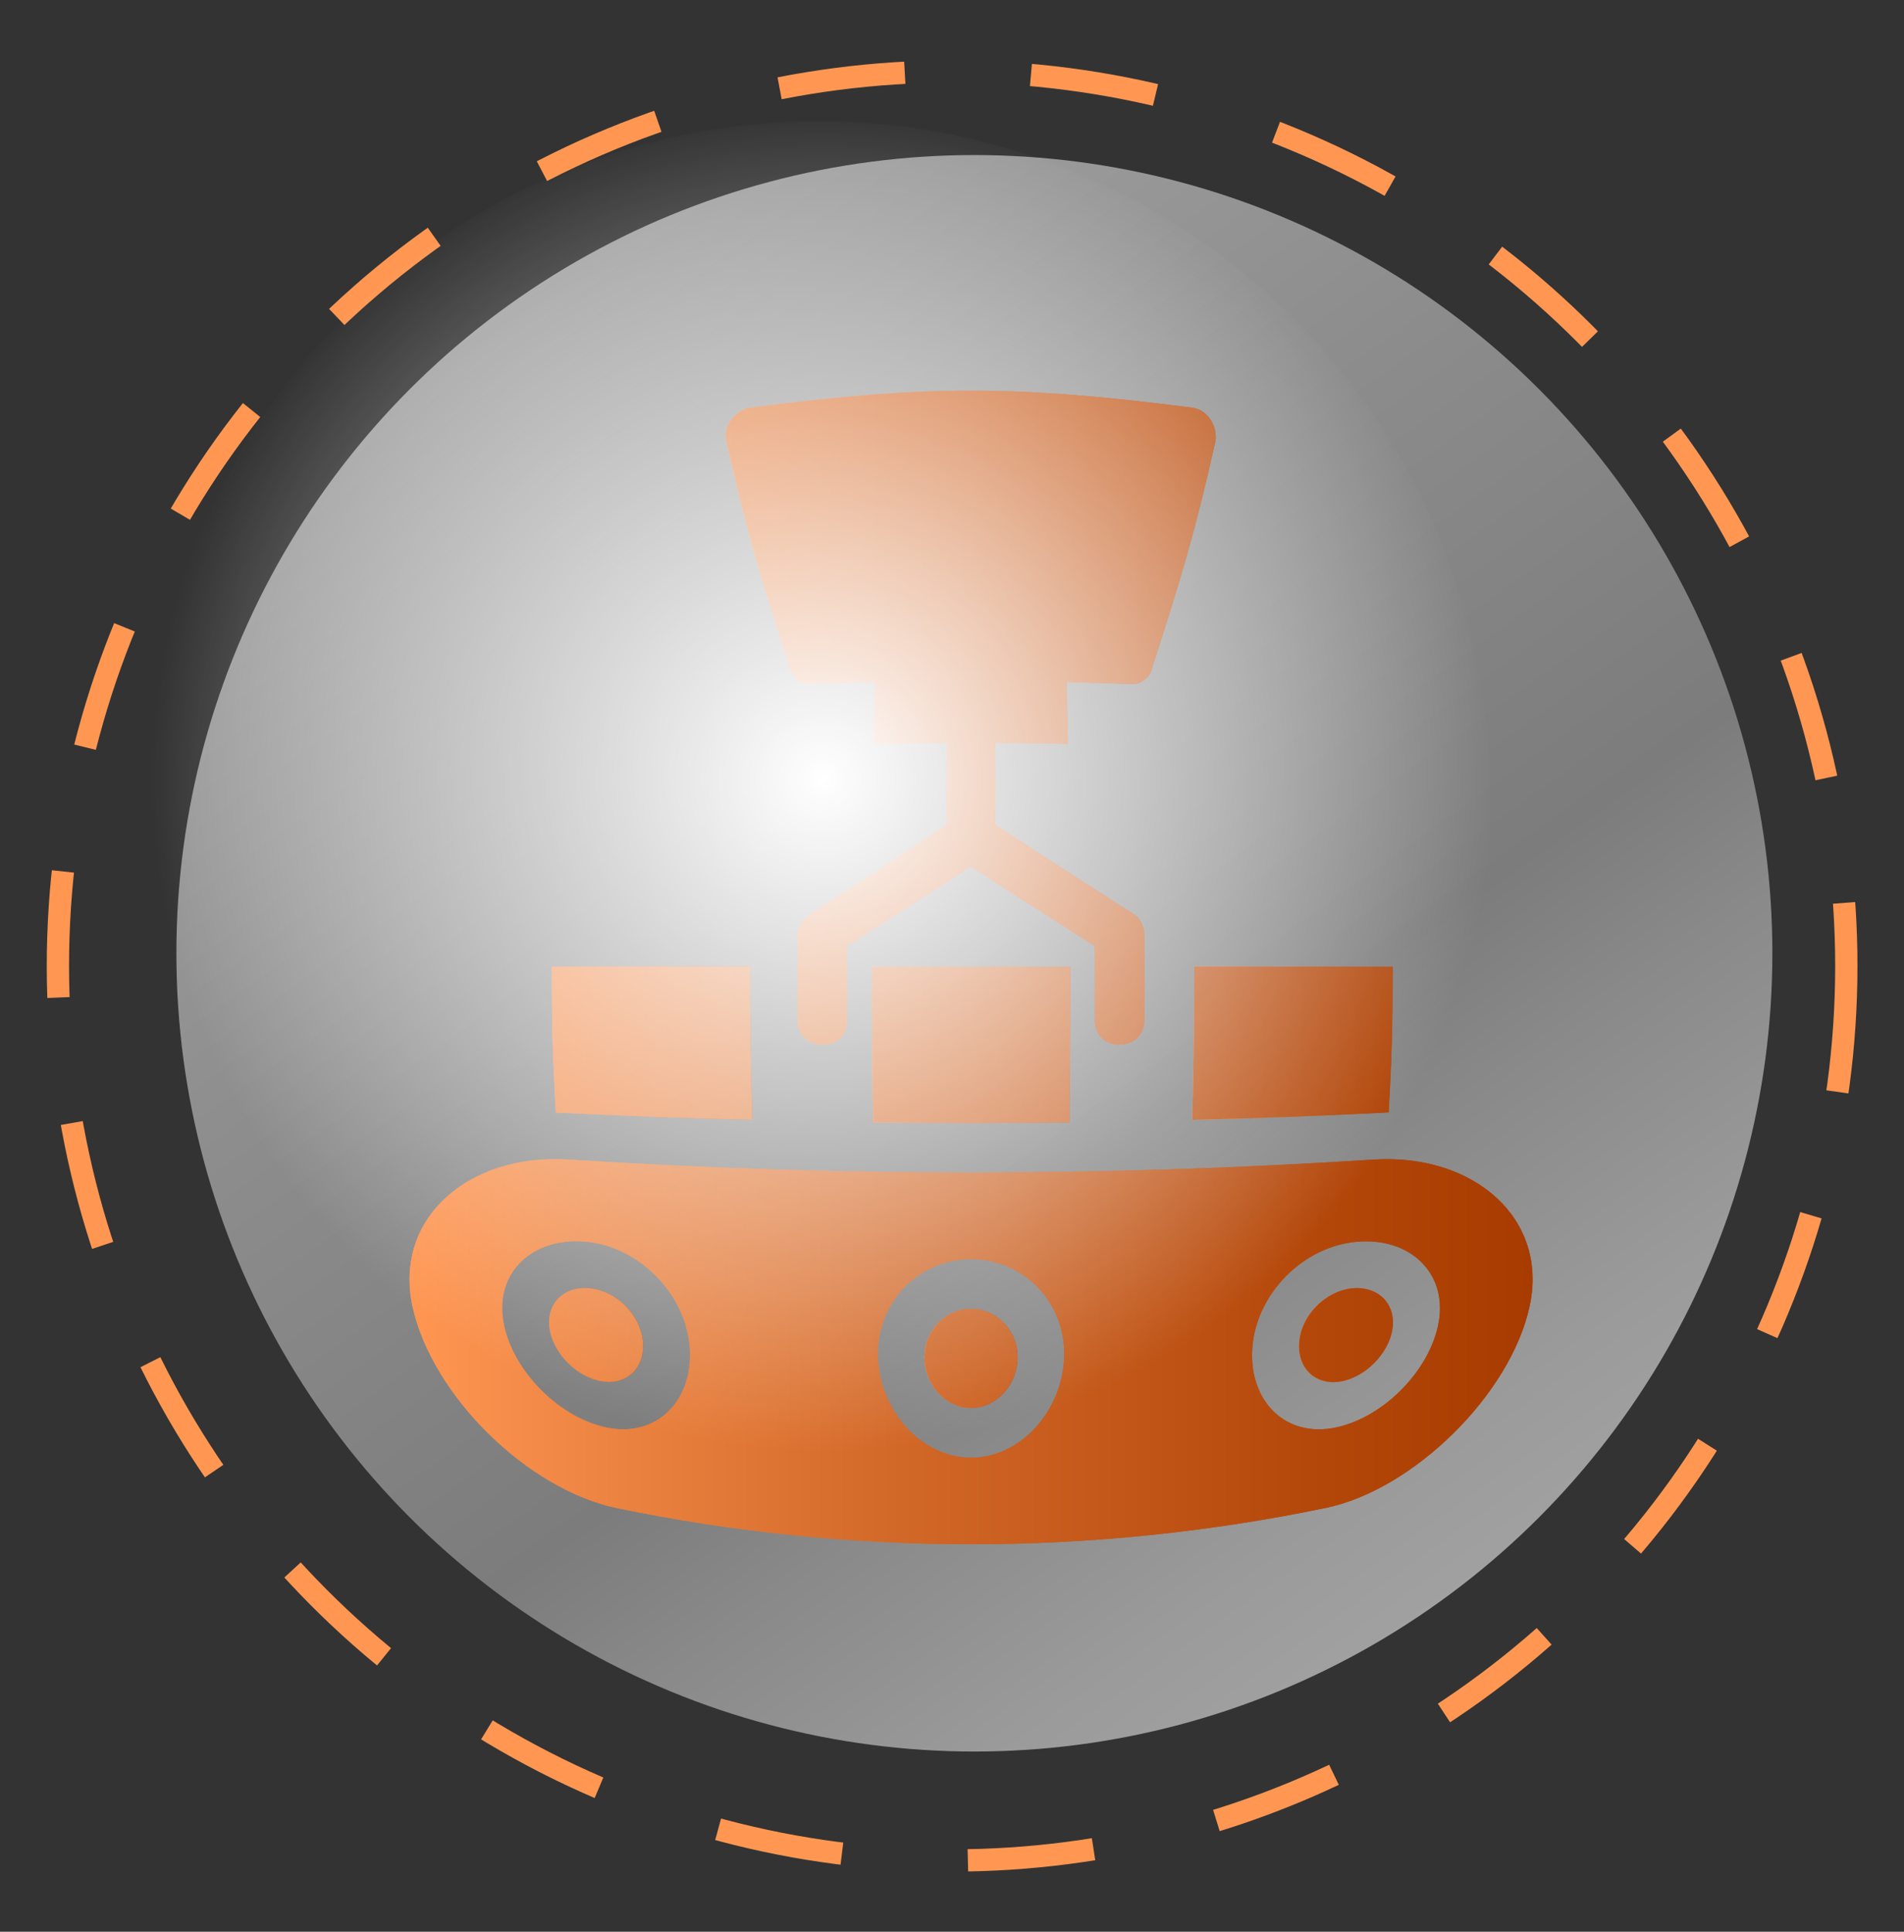 <?xml version="1.0" encoding="utf-8"?>
<!-- Generator: Adobe Illustrator 28.2.0, SVG Export Plug-In . SVG Version: 6.00 Build 0)  -->
<svg version="1.1" id="Camada_1" xmlns="http://www.w3.org/2000/svg" xmlns:xlink="http://www.w3.org/1999/xlink" x="0px" y="0px"
	 viewBox="0 0 85.49 86.71" style="enable-background:new 0 0 85.49 86.71;" xml:space="preserve">
<rect x="0" y="0" width="85.49" height="86.71" fill="#333333" stroke="none"/>
<style type="text/css">
	.st0{fill:none;stroke:#FF9752;stroke-miterlimit:10;stroke-dasharray:5.669;}
	.st1{opacity:0.54;fill:url(#XMLID_00000129171193609290210110000013171541550502027676_);}
	.st2{fill:url(#XMLID_00000096038969341612701130000016834362810688683423_);}
	.st3{fill:url(#XMLID_00000018939224588227115250000013733773728226158526_);}
	.st4{fill:url(#XMLID_00000061447353745823843790000011105053322818399115_);}
	.st5{fill:url(#XMLID_00000074417697442782738050000005341124238484645049_);}
	.st6{fill:url(#XMLID_00000170264147814533423960000012358386816131012480_);}
	.st7{fill:url(#XMLID_00000042009385176105389230000002483080302682065038_);}
	.st8{fill:url(#XMLID_00000041997984220530245330000010139384564984516233_);}
	.st9{fill:url(#XMLID_00000041297002445049691610000012482408997599540116_);}
	.st10{fill:url(#XMLID_00000151523512020315748140000006213707892175072435_);}
	.st11{fill:url(#XMLID_00000141428605627507594830000004057958739263431571_);}
	.st12{fill:url(#XMLID_00000043454571504872728600000006868993489892928695_);}
	.st13{fill:url(#XMLID_00000176022778528379137800000011240868146299733126_);}
	.st14{fill:url(#XMLID_00000147183108417993424470000008869824547254946951_);}
	.st15{fill:url(#XMLID_00000143613414482869195530000010447181180418921884_);}
	.st16{fill:url(#XMLID_00000107580237407886249550000012718408592740091283_);}
	.st17{fill:url(#XMLID_00000122680105863169710860000004216922179434151326_);}
	.st18{fill:url(#XMLID_00000063617854877973775030000008671110164182798764_);}
</style>
<g id="XMLID_00000108280823710481268490000000959894335994325125_">
	<circle id="XMLID_00000086656554473560045320000007810682404528986266_" class="st0" cx="42.75" cy="43.36" r="40.15"/>
	<g id="XMLID_00000106149252079290149430000015797278527336768428_">
		
			<linearGradient id="XMLID_00000106149445502704928370000006249858028083448752_" gradientUnits="userSpaceOnUse" x1="462.123" y1="-16.907" x2="497.956" y2="45.157" gradientTransform="matrix(0.995 -0.095 0.095 0.995 -435.452 74.507)">
			<stop  offset="0" style="stop-color:#FFFFFF"/>
			<stop  offset="0.35" style="stop-color:#D8D8D8"/>
			<stop  offset="0.651" style="stop-color:#BBBBBB"/>
			<stop  offset="0.756" style="stop-color:#D4D4D4"/>
			<stop  offset="0.913" style="stop-color:#F3F3F3"/>
			<stop  offset="1" style="stop-color:#FFFFFF"/>
		</linearGradient>
		
			<circle id="XMLID_00000157987979674931693930000001104366883329647294_" style="opacity:0.54;fill:url(#XMLID_00000106149445502704928370000006249858028083448752_);" cx="43.75" cy="42.79" r="35.83"/>
		<g id="XMLID_00000055696555593786935580000008453315261483330717_">
			<g>
				<g id="XMLID_00000114779174397948303810000001982561394319267252_">
					
						<linearGradient id="XMLID_00000150092858742849078240000005885585389372346556_" gradientUnits="userSpaceOnUse" x1="53.526" y1="46.829" x2="62.53" y2="46.829">
						<stop  offset="0" style="stop-color:#FF9652"/>
						<stop  offset="0.438" style="stop-color:#D26828"/>
						<stop  offset="0.8" style="stop-color:#B4480B"/>
						<stop  offset="1" style="stop-color:#A83C00"/>
					</linearGradient>
					
						<path id="XMLID_00000080205217312831629870000016487363900829790124_" style="fill:url(#XMLID_00000150092858742849078240000005885585389372346556_);" d="
						M53.53,50.27c3.31-0.09,4.96-0.15,8.27-0.31c0.22-0.01,0.33-0.02,0.55-0.03c0.15-2.62,0.18-3.93,0.18-6.54
						c-3.56,0-5.35,0-8.91-0.01C53.62,46.14,53.6,47.52,53.53,50.27z"/>
					
						<linearGradient id="XMLID_00000072268204324793955360000017851316603729177528_" gradientUnits="userSpaceOnUse" x1="24.781" y1="46.831" x2="33.784" y2="46.831">
						<stop  offset="0" style="stop-color:#FF9652"/>
						<stop  offset="0.438" style="stop-color:#D26828"/>
						<stop  offset="0.8" style="stop-color:#B4480B"/>
						<stop  offset="1" style="stop-color:#A83C00"/>
					</linearGradient>
					
						<path id="XMLID_00000021801954228437403440000005102138732093131667_" style="fill:url(#XMLID_00000072268204324793955360000017851316603729177528_);" d="
						M24.96,49.94c0.18,0.01,0.26,0.01,0.44,0.02c3.35,0.16,5.03,0.22,8.38,0.31c-0.08-2.75-0.1-4.13-0.09-6.89
						c-3.56,0-5.35,0-8.91,0.01C24.78,46.01,24.81,47.32,24.96,49.94z"/>
					
						<linearGradient id="XMLID_00000064346735557875377880000006577332023545449889_" gradientUnits="userSpaceOnUse" x1="39.146" y1="46.896" x2="48.054" y2="46.896">
						<stop  offset="0" style="stop-color:#FF9652"/>
						<stop  offset="0.438" style="stop-color:#D26828"/>
						<stop  offset="0.8" style="stop-color:#B4480B"/>
						<stop  offset="1" style="stop-color:#A83C00"/>
					</linearGradient>
					
						<path id="XMLID_00000109730250892586756780000010408169734439219084_" style="fill:url(#XMLID_00000064346735557875377880000006577332023545449889_);" d="
						M39.15,43.39c3.56,0,5.35,0,8.91,0c0,2.8-0.01,4.19-0.04,6.99c-3.53,0.04-5.29,0.04-8.82,0
						C39.15,47.58,39.15,46.18,39.15,43.39z"/>
					
						<linearGradient id="XMLID_00000029023303746906720290000008372210653377084336_" gradientUnits="userSpaceOnUse" x1="32.575" y1="32.228" x2="54.593" y2="32.228">
						<stop  offset="0" style="stop-color:#FF9652"/>
						<stop  offset="0.438" style="stop-color:#D26828"/>
						<stop  offset="0.8" style="stop-color:#B4480B"/>
						<stop  offset="1" style="stop-color:#A83C00"/>
					</linearGradient>
					
						<path id="XMLID_00000106109779491651585430000011213934473000882871_" style="fill:url(#XMLID_00000029023303746906720290000008372210653377084336_);" d="
						M53.53,18.3c-7.94-1.02-11.92-1.02-19.86,0c-0.67,0.09-1.26,0.91-1.05,1.52c0.89,3.97,1.49,6.01,2.84,10.16
						c0.09,0.43,0.5,0.75,0.93,0.73c1.16-0.04,1.74-0.06,2.91-0.09c-0.03,1.11-0.04,1.66-0.06,2.77c1.31-0.02,1.96-0.03,3.27-0.04
						c-0.01,1.47-0.01,2.2-0.01,3.67c-2.43,1.61-3.67,2.43-6.13,4.03c-0.34,0.22-0.56,0.55-0.56,0.88c-0.01,1.54-0.01,2.31,0,3.85
						c0,0.66,0.45,1.11,1.12,1.11c0.67,0.01,1.11-0.43,1.1-1.1c-0.01-1.33-0.01-1.99-0.01-3.32c2.23-1.42,3.35-2.14,5.57-3.57
						c2.22,1.43,3.34,2.15,5.57,3.57c0,1.33,0,1.99,0,3.32c0,0.66,0.44,1.1,1.1,1.1c0.67-0.01,1.12-0.45,1.12-1.11
						c0.01-1.54,0.01-2.31,0-3.85c0-0.33-0.23-0.77-0.45-0.88c-2.5-1.6-3.76-2.42-6.24-4.03c0-1.47-0.01-2.2-0.01-3.67
						c1.31,0.01,1.96,0.01,3.27,0.04c-0.02-1.11-0.03-1.66-0.06-2.77c1.16,0.03,1.74,0.04,2.91,0.09c0.43,0.02,0.85-0.3,0.93-0.73
						c1.34-4.15,1.95-6.19,2.84-10.16C54.68,19.09,54.2,18.39,53.53,18.3L53.53,18.3z"/>
					
						<linearGradient id="XMLID_00000084528604334015828150000009771768376587543486_" gradientUnits="userSpaceOnUse" x1="41.51" y1="60.98" x2="45.69" y2="60.98">
						<stop  offset="0" style="stop-color:#FF9652"/>
						<stop  offset="0.438" style="stop-color:#D26828"/>
						<stop  offset="0.8" style="stop-color:#B4480B"/>
						<stop  offset="1" style="stop-color:#A83C00"/>
					</linearGradient>
					
						<path id="XMLID_00000003073505157074610850000005700850535163607230_" style="fill:url(#XMLID_00000084528604334015828150000009771768376587543486_);" d="
						M43.6,58.75c-1.17,0-2.11,0.99-2.09,2.21c0.02,1.22,0.96,2.24,2.09,2.24c1.13,0,2.07-1.02,2.09-2.24
						C45.71,59.74,44.77,58.75,43.6,58.75z"/>
					
						<linearGradient id="XMLID_00000166660766974865810220000010570888469197257877_" gradientUnits="userSpaceOnUse" x1="58.321" y1="59.927" x2="62.539" y2="59.927">
						<stop  offset="0" style="stop-color:#FF9652"/>
						<stop  offset="0.438" style="stop-color:#D26828"/>
						<stop  offset="0.8" style="stop-color:#B4480B"/>
						<stop  offset="1" style="stop-color:#A83C00"/>
					</linearGradient>
					
						<path id="XMLID_00000174570160731913164980000004095862966767686797_" style="fill:url(#XMLID_00000166660766974865810220000010570888469197257877_);" d="
						M60.69,57.83c-1.17,0.13-2.22,1.17-2.35,2.34c-0.14,1.17,0.66,2.01,1.79,1.85s2.22-1.24,2.39-2.37
						C62.69,58.51,61.86,57.71,60.69,57.83z"/>
					
						<linearGradient id="XMLID_00000000211830628569377600000014990301979687550614_" gradientUnits="userSpaceOnUse" x1="24.661" y1="59.927" x2="28.879" y2="59.927">
						<stop  offset="0" style="stop-color:#FF9652"/>
						<stop  offset="0.438" style="stop-color:#D26828"/>
						<stop  offset="0.8" style="stop-color:#B4480B"/>
						<stop  offset="1" style="stop-color:#A83C00"/>
					</linearGradient>
					
						<path id="XMLID_00000042733358244941472040000014049485626753545614_" style="fill:url(#XMLID_00000000211830628569377600000014990301979687550614_);" d="
						M26.51,57.83c-1.17-0.13-2,0.68-1.83,1.81c0.17,1.13,1.26,2.21,2.39,2.37c1.13,0.16,1.93-0.68,1.79-1.85
						S27.68,57.96,26.51,57.83z"/>
					
						<linearGradient id="XMLID_00000135660143846665728760000003496018851776582583_" gradientUnits="userSpaceOnUse" x1="18.384" y1="60.675" x2="68.816" y2="60.675">
						<stop  offset="0" style="stop-color:#FF9652"/>
						<stop  offset="0.438" style="stop-color:#D26828"/>
						<stop  offset="0.8" style="stop-color:#B4480B"/>
						<stop  offset="1" style="stop-color:#A83C00"/>
					</linearGradient>
					
						<path id="XMLID_00000082367684240787472780000003418988960153006250_" style="fill:url(#XMLID_00000135660143846665728760000003496018851776582583_);" d="
						M61.67,52.05c-12.03,0.77-24.1,0.77-36.13,0c-4.49-0.29-7.87,2.63-7.02,6.58c0.88,4.05,5.22,8.24,9.17,9.06
						c10.48,2.17,21.34,2.17,31.82,0c3.95-0.81,8.32-5.11,9.17-9.06C69.54,54.68,66.15,51.76,61.67,52.05L61.67,52.05z M27.41,64.11
						c-2.21-0.36-4.43-2.56-4.81-4.78c-0.39-2.22,1.32-3.81,3.69-3.6c2.37,0.22,4.44,2.28,4.67,4.64S29.62,64.47,27.41,64.11z
						 M43.6,65.43c-2.21,0-4.1-2.08-4.18-4.52c-0.08-2.44,1.81-4.39,4.18-4.39c2.37,0,4.26,1.95,4.18,4.39
						C47.7,63.36,45.81,65.43,43.6,65.43z M59.79,64.11c-2.21,0.36-3.78-1.36-3.55-3.73c0.23-2.37,2.3-4.43,4.67-4.64
						c2.37-0.22,4.08,1.38,3.69,3.6C64.22,61.55,62.01,63.75,59.79,64.11z"/>
				</g>
			</g>
			<g>
				<g id="XMLID_00000074427393463125844630000008607576603587226752_">
					
						<linearGradient id="XMLID_00000036223029788042315220000008509596032461736370_" gradientUnits="userSpaceOnUse" x1="18.384" y1="43.428" x2="68.816" y2="43.428">
						<stop  offset="0" style="stop-color:#FF9652"/>
						<stop  offset="0.438" style="stop-color:#D26828"/>
						<stop  offset="0.8" style="stop-color:#B4480B"/>
						<stop  offset="1" style="stop-color:#A83C00"/>
					</linearGradient>
					
						<path id="XMLID_00000049220733695801578010000007229488535903849913_" style="fill:url(#XMLID_00000036223029788042315220000008509596032461736370_);" d="
						M53.53,50.27c3.31-0.09,4.96-0.15,8.27-0.31c0.22-0.01,0.33-0.02,0.55-0.03c0.15-2.62,0.18-3.93,0.18-6.54
						c-3.56,0-5.35,0-8.91-0.01C53.62,46.14,53.6,47.52,53.53,50.27z"/>
					
						<linearGradient id="XMLID_00000017488158308512913510000007832047852728544939_" gradientUnits="userSpaceOnUse" x1="18.384" y1="43.428" x2="68.816" y2="43.428">
						<stop  offset="0" style="stop-color:#FF9652"/>
						<stop  offset="0.438" style="stop-color:#D26828"/>
						<stop  offset="0.8" style="stop-color:#B4480B"/>
						<stop  offset="1" style="stop-color:#A83C00"/>
					</linearGradient>
					
						<path id="XMLID_00000041982990682923902340000015443245556702288575_" style="fill:url(#XMLID_00000017488158308512913510000007832047852728544939_);" d="
						M24.96,49.94c0.18,0.01,0.26,0.01,0.44,0.02c3.35,0.16,5.03,0.22,8.38,0.31c-0.08-2.75-0.1-4.13-0.09-6.89
						c-3.56,0-5.35,0-8.91,0.01C24.78,46.01,24.81,47.32,24.96,49.94z"/>
					
						<linearGradient id="XMLID_00000057138284625295646750000012809070128453068465_" gradientUnits="userSpaceOnUse" x1="18.384" y1="43.428" x2="68.816" y2="43.428">
						<stop  offset="0" style="stop-color:#FF9652"/>
						<stop  offset="0.438" style="stop-color:#D26828"/>
						<stop  offset="0.8" style="stop-color:#B4480B"/>
						<stop  offset="1" style="stop-color:#A83C00"/>
					</linearGradient>
					
						<path id="XMLID_00000003080300922916686490000008404539361877289652_" style="fill:url(#XMLID_00000057138284625295646750000012809070128453068465_);" d="
						M39.15,43.39c3.56,0,5.35,0,8.91,0c0,2.8-0.01,4.19-0.04,6.99c-3.53,0.04-5.29,0.04-8.82,0
						C39.15,47.58,39.15,46.18,39.15,43.39z"/>
					
						<linearGradient id="XMLID_00000117656985817570288900000007089018377949344917_" gradientUnits="userSpaceOnUse" x1="18.384" y1="43.428" x2="68.816" y2="43.428">
						<stop  offset="0" style="stop-color:#FF9652"/>
						<stop  offset="0.438" style="stop-color:#D26828"/>
						<stop  offset="0.8" style="stop-color:#B4480B"/>
						<stop  offset="1" style="stop-color:#A83C00"/>
					</linearGradient>
					
						<path id="XMLID_00000065047640657501743350000013514513216196851875_" style="fill:url(#XMLID_00000117656985817570288900000007089018377949344917_);" d="
						M53.53,18.3c-7.94-1.02-11.92-1.02-19.86,0c-0.67,0.09-1.26,0.91-1.05,1.52c0.89,3.97,1.49,6.01,2.84,10.16
						c0.09,0.43,0.5,0.75,0.93,0.73c1.16-0.04,1.74-0.06,2.91-0.09c-0.03,1.11-0.04,1.66-0.06,2.77c1.31-0.02,1.96-0.03,3.27-0.04
						c-0.01,1.47-0.01,2.2-0.01,3.67c-2.43,1.61-3.67,2.43-6.13,4.03c-0.34,0.22-0.56,0.55-0.56,0.88c-0.01,1.54-0.01,2.31,0,3.85
						c0,0.66,0.45,1.11,1.12,1.11c0.67,0.01,1.11-0.43,1.1-1.1c-0.01-1.33-0.01-1.99-0.01-3.32c2.23-1.42,3.35-2.14,5.57-3.57
						c2.22,1.43,3.34,2.15,5.57,3.57c0,1.33,0,1.99,0,3.32c0,0.66,0.44,1.1,1.1,1.1c0.67-0.01,1.12-0.45,1.12-1.11
						c0.01-1.54,0.01-2.31,0-3.85c0-0.33-0.23-0.77-0.45-0.88c-2.5-1.6-3.76-2.42-6.24-4.03c0-1.47-0.01-2.2-0.01-3.67
						c1.31,0.01,1.96,0.01,3.27,0.04c-0.02-1.11-0.03-1.66-0.06-2.77c1.16,0.03,1.74,0.04,2.91,0.09c0.43,0.02,0.85-0.3,0.93-0.73
						c1.34-4.15,1.95-6.19,2.84-10.16C54.68,19.09,54.2,18.39,53.53,18.3L53.53,18.3z"/>
					
						<linearGradient id="XMLID_00000008136903438181662790000008549327062041227693_" gradientUnits="userSpaceOnUse" x1="18.384" y1="43.428" x2="68.816" y2="43.428">
						<stop  offset="0" style="stop-color:#FF9652"/>
						<stop  offset="0.438" style="stop-color:#D26828"/>
						<stop  offset="0.8" style="stop-color:#B4480B"/>
						<stop  offset="1" style="stop-color:#A83C00"/>
					</linearGradient>
					
						<path id="XMLID_00000033370829543247471570000011887375212230645129_" style="fill:url(#XMLID_00000008136903438181662790000008549327062041227693_);" d="
						M43.6,58.75c-1.17,0-2.11,0.99-2.09,2.21c0.02,1.22,0.96,2.24,2.09,2.24c1.13,0,2.07-1.02,2.09-2.24
						C45.71,59.74,44.77,58.75,43.6,58.75z"/>
					
						<linearGradient id="XMLID_00000080895772181388482650000017535157655019211654_" gradientUnits="userSpaceOnUse" x1="18.384" y1="43.428" x2="68.816" y2="43.428">
						<stop  offset="0" style="stop-color:#FF9652"/>
						<stop  offset="0.438" style="stop-color:#D26828"/>
						<stop  offset="0.8" style="stop-color:#B4480B"/>
						<stop  offset="1" style="stop-color:#A83C00"/>
					</linearGradient>
					
						<path id="XMLID_00000057135034919394882150000017527485627108647353_" style="fill:url(#XMLID_00000080895772181388482650000017535157655019211654_);" d="
						M60.69,57.83c-1.17,0.13-2.22,1.17-2.35,2.34c-0.14,1.17,0.66,2.01,1.79,1.85s2.22-1.24,2.39-2.37
						C62.69,58.51,61.86,57.71,60.69,57.83z"/>
					
						<linearGradient id="XMLID_00000090294729107122192560000018195653074942774164_" gradientUnits="userSpaceOnUse" x1="18.384" y1="43.428" x2="68.816" y2="43.428">
						<stop  offset="0" style="stop-color:#FF9652"/>
						<stop  offset="0.438" style="stop-color:#D26828"/>
						<stop  offset="0.8" style="stop-color:#B4480B"/>
						<stop  offset="1" style="stop-color:#A83C00"/>
					</linearGradient>
					
						<path id="XMLID_00000168818061698293251060000014534571073286648973_" style="fill:url(#XMLID_00000090294729107122192560000018195653074942774164_);" d="
						M26.51,57.83c-1.17-0.13-2,0.68-1.83,1.81c0.17,1.13,1.26,2.21,2.39,2.37c1.13,0.16,1.93-0.68,1.79-1.85
						S27.68,57.96,26.51,57.83z"/>
					
						<linearGradient id="XMLID_00000160158887309700458390000002873686929574873007_" gradientUnits="userSpaceOnUse" x1="18.384" y1="43.428" x2="68.816" y2="43.428">
						<stop  offset="0" style="stop-color:#FF9652"/>
						<stop  offset="0.438" style="stop-color:#D26828"/>
						<stop  offset="0.8" style="stop-color:#B4480B"/>
						<stop  offset="1" style="stop-color:#A83C00"/>
					</linearGradient>
					
						<path id="XMLID_00000072250947023030485780000002985711413459979445_" style="fill:url(#XMLID_00000160158887309700458390000002873686929574873007_);" d="
						M61.67,52.05c-12.03,0.77-24.1,0.77-36.13,0c-4.49-0.29-7.87,2.63-7.02,6.58c0.88,4.05,5.22,8.24,9.17,9.06
						c10.48,2.17,21.34,2.17,31.82,0c3.95-0.81,8.32-5.11,9.17-9.06C69.54,54.68,66.15,51.76,61.67,52.05L61.67,52.05z M27.41,64.11
						c-2.21-0.36-4.43-2.56-4.81-4.78c-0.39-2.22,1.32-3.81,3.69-3.6c2.37,0.22,4.44,2.28,4.67,4.64S29.62,64.47,27.41,64.11z
						 M43.6,65.43c-2.21,0-4.1-2.08-4.18-4.52c-0.08-2.44,1.81-4.39,4.18-4.39c2.37,0,4.26,1.95,4.18,4.39
						C47.7,63.36,45.81,65.43,43.6,65.43z M59.79,64.11c-2.21,0.36-3.78-1.36-3.55-3.73c0.23-2.37,2.3-4.43,4.67-4.64
						c2.37-0.22,4.08,1.38,3.69,3.6C64.22,61.55,62.01,63.75,59.79,64.11z"/>
				</g>
			</g>
		</g>
		
			<radialGradient id="XMLID_00000129920392512810045790000008102177849302806669_" cx="1883.741" cy="137.911" r="16.934" gradientTransform="matrix(1.771 -0.17 0.17 1.771 -3322.616 110.947)" gradientUnits="userSpaceOnUse">
			<stop  offset="0" style="stop-color:#FFFFFF"/>
			<stop  offset="1" style="stop-color:#FFFFFF;stop-opacity:0"/>
		</radialGradient>
		
			<circle id="XMLID_00000093173273986483935790000011439592892727120810_" style="fill:url(#XMLID_00000129920392512810045790000008102177849302806669_);" cx="36.76" cy="35.57" r="30.13"/>
	</g>
</g>
</svg>
